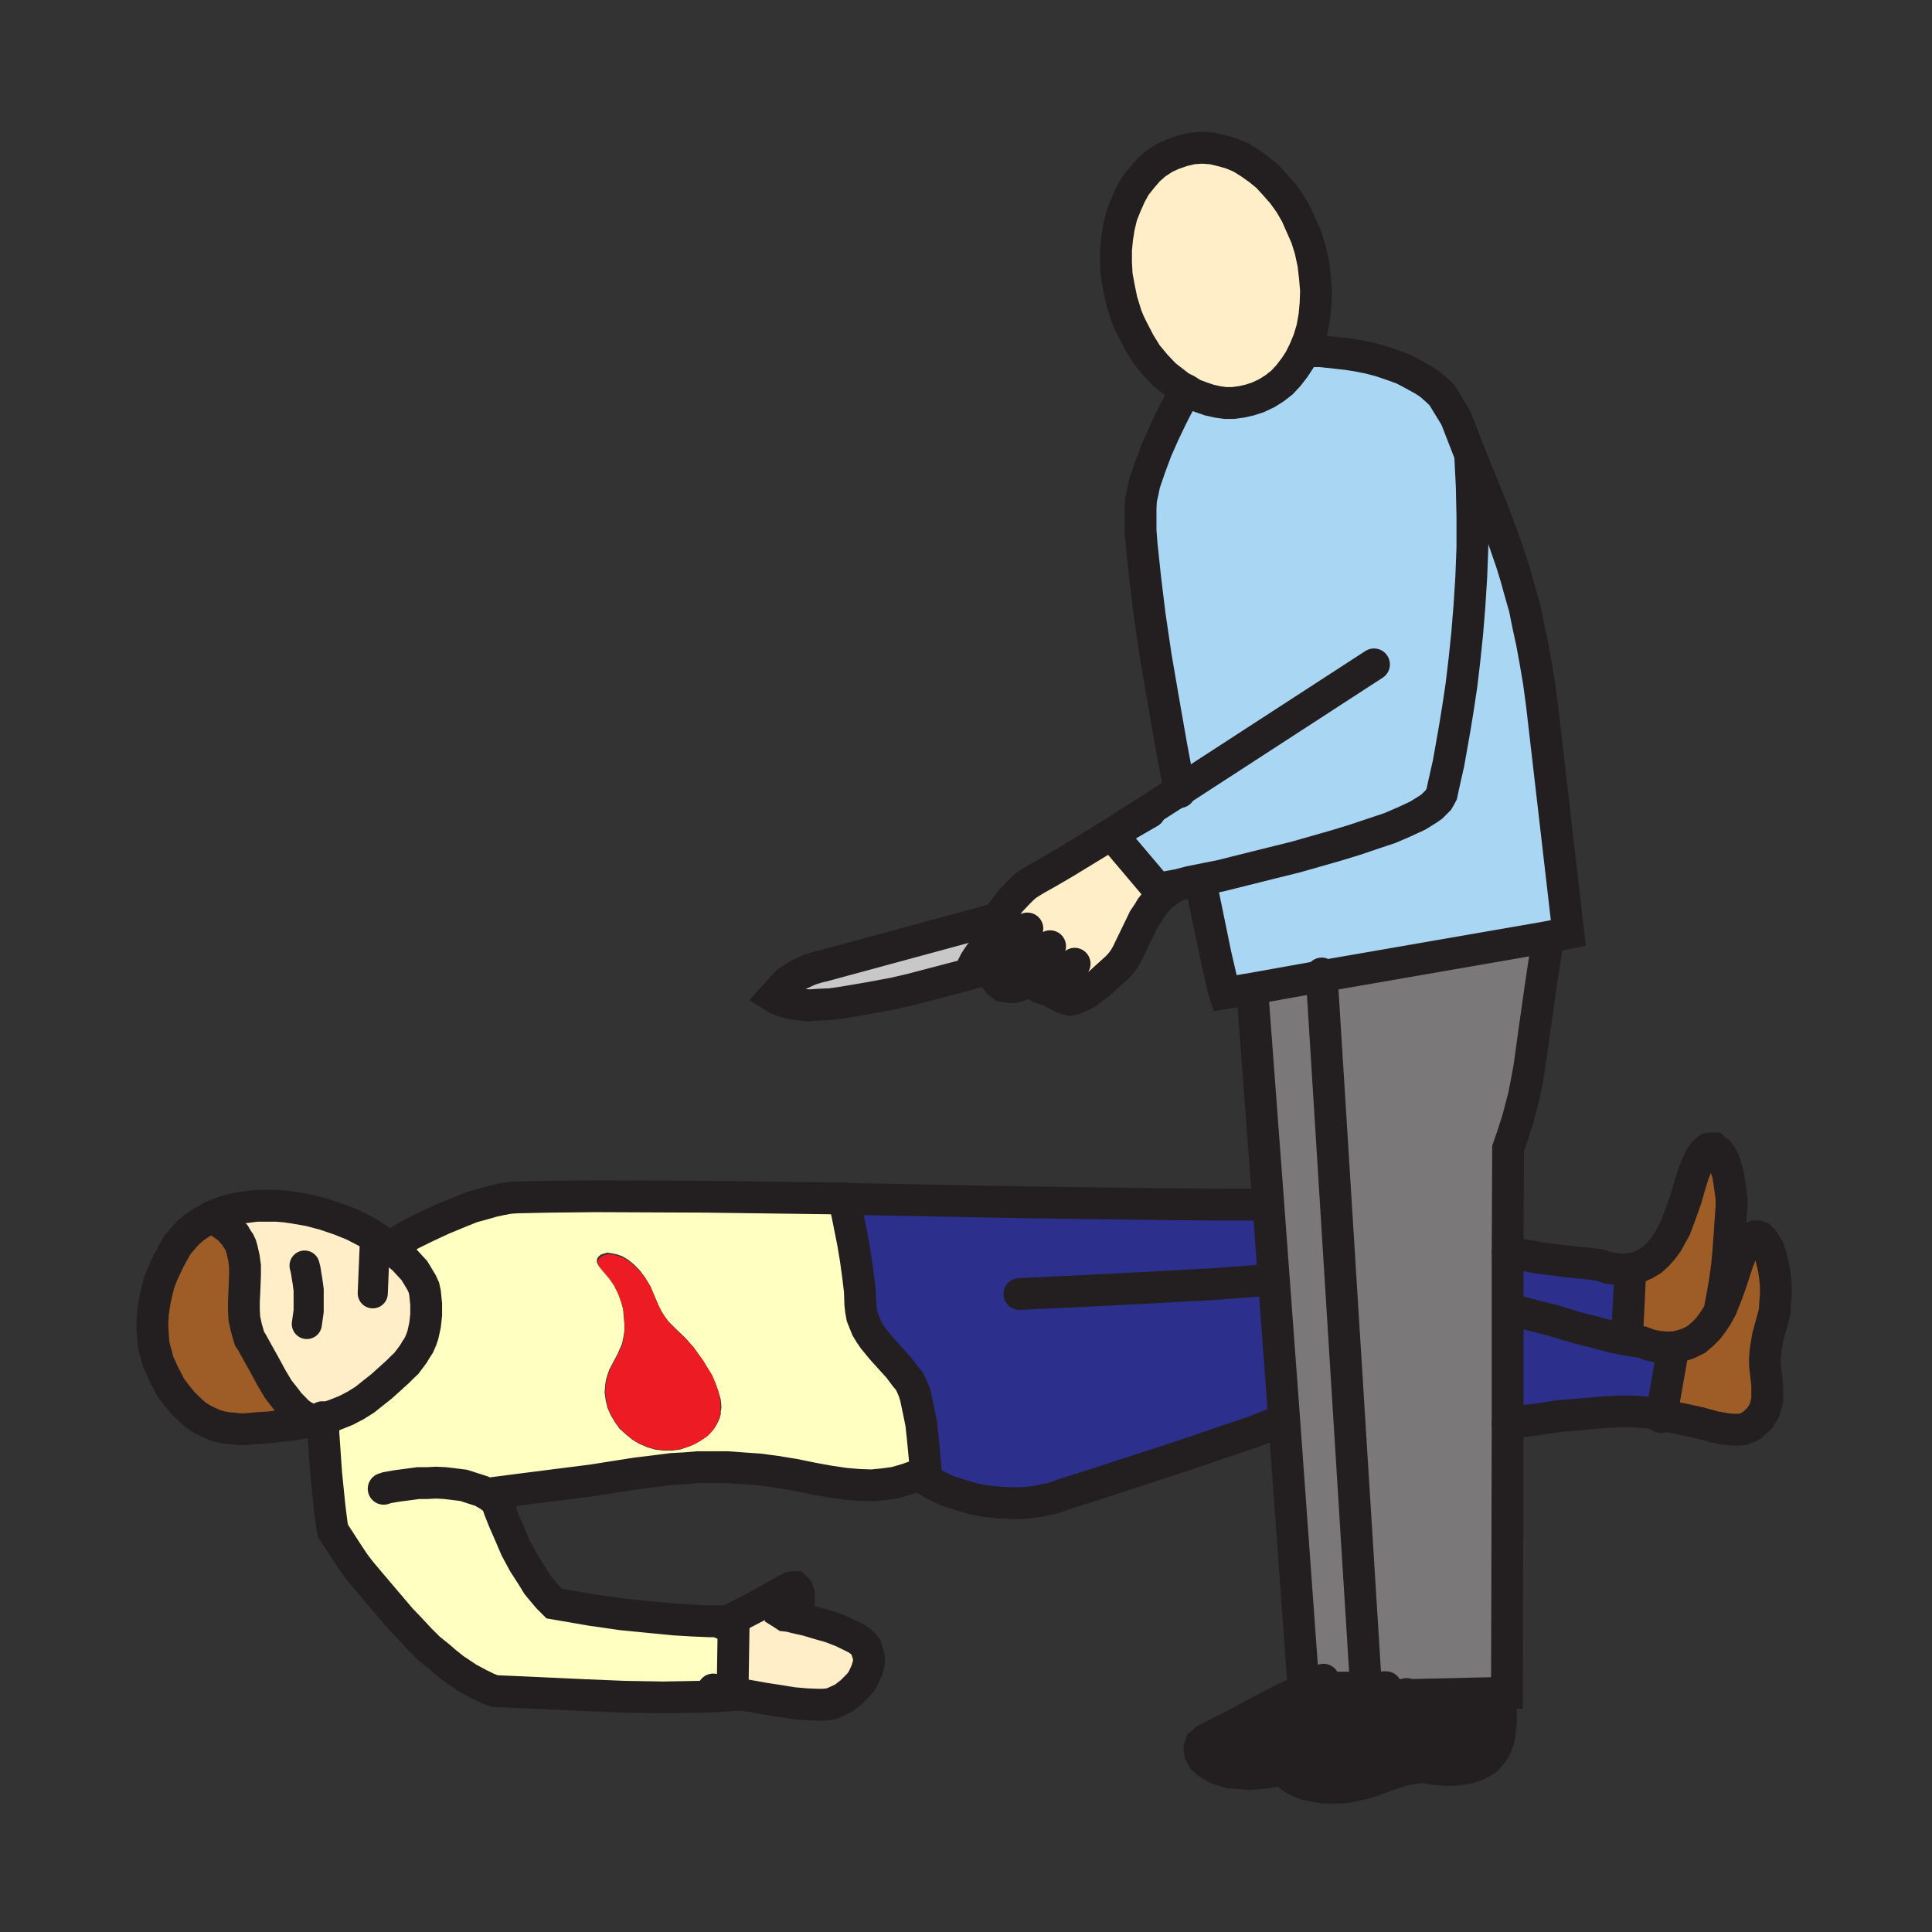 <svg id="Layer_1" xmlns="http://www.w3.org/2000/svg" viewBox="0 0 850 850"><rect x="0" y="0" width="850" height="850" fill="#333333" stroke="none"/><style>.st0{fill:#a9d7f3}.st1{fill:#ffeec8}.st2{fill:#2c308c}.st3{fill:#7a7878}.st4{fill:#9e5c26}.st5{fill:#c8c8c8}.st6{fill:#ffffc2}.st7{fill:#231f20}.st8{fill:#ed1c24}.st10,.st9{fill:none;stroke:#231f20;stroke-width:14;stroke-linecap:round;stroke-miterlimit:10}.st10{stroke-width:13.25}</style><path class="st0" d="M519 347.8l-3.7-19.8-3.5-20-3.3-19.2-2.7-18.3-2-16.5-1.5-14.2-.5-6.3v-10l.2-3.7.8-3.5.7-3.5 1.3-3.8 1.2-3.5 2.8-7.5 3.2-7.2 3-6.3 2.5-5 2.5-4.5 1.8-3.5 3.2 2 3.5 1.3 3.5 1.2 3.5.8 3.5.5h3.5l3.8-.5 3.5-.8 3.7-1.2 3.8-1.8 3.5-2.2 3.2-2.5 2.8-3 2.7-3.5 2.3-3.5 2-4 .2.2h7l7.3.8 4.5.5 4.5.7 5 1 5 1.3 5 1.7 5 1.8 4.7 2.5 4.5 2.5 2.3 1.5 2 1.7 2 1.8 1.7 1.7 6 9.8 6.3 16.2.7 13.8.3 13.5v13.5l-.5 13-.8 12.7-1 12.3-1.2 11.5-1.3 11-1.5 10-1.5 9.2-2.7 15.3L635 346l-.7 3.3-.8 1.5-.7 1.2-1.3 1.3-1.5 1.5-1.7 1.2-4.5 2.8-5.8 2.7-6.5 2.8-7.5 2.5-8 2.7-8.2 2.5-17.5 5-17.3 4.3-16 4-13.5 2.7-5 1.3-9.2 1.7-20.3-24z"/><path class="st1" d="M573.8 154.3l-2 4-2.3 3.5-2.7 3.5-2.8 3-3.2 2.5-3.5 2.2-3.8 1.8-3.7 1.2-3.5.8-3.8.5H539l-3.5-.5-3.5-.8-3.5-1.2-3.5-1.3-3.2-2-2.5-1.2-2.3-1.8-2.2-1.7-2.3-1.8-4-4.2-4-4.8-3.2-5.2-3-5.8-1.5-3-1.3-3.2-1-3.3-1-3.2-1.2-5.8-1-5.5-.3-5.5V110l.5-5.2.8-5 1.2-5 1.8-4.5 2-4.5 2.2-4 2.8-3.5 3-3.5 3.2-2.8 3.8-2.5 3.7-1.7 4.3-1.5 4.2-1 4.3-.3 4.5.3 4.2 1 4.3 1.2 4.2 1.8 4 2.5 3.8 2.7 3.7 3 3.5 3.8 3.5 4 3 4.2 2.8 4.8 2.2 5 2.3 5.2 1.7 5.5 1.3 6 .7 6 .5 5.8-.2 5.7-.5 5.5-1 5.5-1.5 5z"/><path class="st2" d="M558 529.8l7 95h-.5l-12.7 5-14.8 5-15.2 5.2-15.3 5-25.5 8.3-13.2 4.2-1.3.5-3.7 1.3-2.8.5-3.2.7-3.8.5-4.2.3h-4.5l-5-.3-5.3-.5-5.5-1-5.7-1.7-6.3-2-6-3-3.2-1.8-3.3-1.7v-.3l1-.5 2.3-.5-.3-4.7-1-10.5-.7-6.5-1.3-6.3-1.2-5.7-.8-2.5-1-2.3-1-2-1.5-1.7-3-4-7.5-8.3-3.7-4.5-1.5-2.2-1.5-2.5-1-2.5-1-2.5-.5-2.8-.3-2.7-.2-5.8-.8-6.7-1-7.3-1.2-7.2-2.5-12.5-1.5-6.8h3.5L453 529l60 .8 24.3.2h16.2z"/><path class="st0" d="M581.5 429.5l-30.7 5.5-12 2-.8-2.5-.7-3.7-2.5-10.8-6-29.2-5.3-2.8 13.5-2.7 16-4 17.3-4.3 17.5-5 8.2-2.5 8-2.7 7.5-2.5 6.5-2.8 5.8-2.7 4.5-2.8 1.7-1.2 1.5-1.5 1.3-1.3.7-1.2.8-1.5.7-3.3 2.3-10.2 2.7-15.3 1.5-9.2 1.5-10 1.3-11 1.2-11.5 1-12.3.8-12.7.5-13v-13.5l-.3-13.5-.7-13.8 9.5 23.5 4.5 11.8 4.2 12.2 2 6.5 1.8 6.5 2 7 1.5 7.5 1.7 7.8 1.5 8.2 1.5 8.8 1.3 9.5L690 410.5l-10.5 2z"/><path class="st3" d="M565 624.8l-7-95-7-93.5-.2-1.3 30.7-5.5 19.5 313h-27.5z"/><path class="st4" d="M110.8 590.5l6 10.8 2.7 5 3 5 3.3 4.2 1.5 2 2 2 1.7 1.8 2 1.5 2.3 1.2 2.5 1.3-4.3.7-4.7.8-5 .5-5.3.7-5.2.3-5.3.5h-2.7l-2.5-.3-2.8-.2-2.7-.5-2.8-.8-2.7-1.2-3-1.5-2.8-1.8-2.7-2.5-2.8-2.7-2.7-3.3-2.8-3.7-1.5-3-1.5-2.8-1.2-2.7-1.3-2.8-.7-3-.8-2.7-.5-2.5-.2-2.8-.3-5.2.3-5 .7-5 1-4.5 1-4 1.5-3.8 1.5-3.2 1.3-2.8 2.2-4 .8-1.5.7-1.2 1.3-1.5 1.5-1.8 2-2.2 2.7-2.3 3.3-2.2 4-2.3v.3l2.5 1 2 1.2 1.7 1.3 1.8 1.2 1.2 1.5 1.3 1.3 1 1.7 1 1.5.7 1.5.5 1.8.8 3.5.5 3.7v3.8l-.3 7.7-.2 4v3.8l.2 3.7.8 3.8 1 3.5.5 1.7z"/><path class="st5" d="M435.8 410.3l-.3.7v1l.3 1.8 1 1.7 1.2 1.5-1.7.3-1.8.5-1.2.5-1.3.7-1 1-.7 1-1.3 2-1 2-.2 1.5-.3 1.8-26.7 7-7.3 1.7-10.7 2-11.8 2-5.5.8-5 .2-4.5.3-4-.3-3.5-.5-2.7-.7-2.3-.8-1.7-.7-1.3-.8 3.8-4.2 2.2-2.3 2.5-1.7 2.5-1.5 2.8-1.3 2.2-1 4-1.2 1.5-.3 75.5-20.5.8.5-1.5 2.8z"/><path class="st6" d="M142 626.5l-.3-2.3 5.5-1.8 5-2 4.3-2.3 4-2.5 3.5-2.8 3.8-3 7.3-6.5 2-2 1.8-1.8 1.5-2 1.5-2 1.3-2 1.3-2 1-2.3.8-2 .5-2.3.5-2.3.5-4.5v-4.8l-.5-5-.5-2.3-1-2.3-1.5-2.5-1.8-2.8-2.3-2.5-2.5-2.8-3-2.5-3.3-2.8 4.5-2.5 5-3 6.5-3.3 7.5-3.5 8.5-3.5 4.5-1.8 4.5-1.3 4.5-1.3 4.5-1 3.3-.5 3.3-.3 14.5-.3 20-.3 47.8.3 61 .8.3.3 1.5 6.8 2.5 12.5 1.3 7.3 1 7.3.8 6.8.3 5.8.3 2.8.5 2.8 1 2.5 1 2.5 1.5 2.5 1.5 2.3 3.8 4.5 7.5 8.3 3 4 1.5 1.8 1 2 1 2.3.8 2.5 1.3 5.8 1.3 6.3.8 6.5 1 10.5.3 4.8-2.3.5-1 .5-5 1.8-5.3 1.5-5 .8-5.3.5-5.8-.3-6-.5-6.8-1-7.3-1.3-8.3-1.8-8-1.3-7.5-1-7.3-.5-6.8-.5H307l-6 .5-5.5.3-5.5 1-10.5 1.3-19 3-25.3 3.3-18 2.3 1.3 3.8 1.3 3.8 2 5 2.5 5.8 2.8 6.3 3.5 6.5 4 6.3 2 3.3 2.5 3 2.3 2.8 2.5 2.5 16.3 2.8 14 2 12.3 1.3 10.3 1 8.5.5 6.8.3h8.5l2.5-.3-.5 31.8v1l-6.5.5-7.5.3-16.5.3-17.3-.3-17-.8-28.3-1.3-11.5-.5-.8-.3-2.5-1-3.8-1.8-5-2.8-3-2-3-2-3.5-2.8-3.5-3-4-3.3-4-4-4-4.3-4.5-4.8L165 699l-6.5-7.8-2.5-3.2-2.5-3.8-7-10.8-.5-2.4-1-8-1.5-14.8-1.5-21.7zm160.8 10l2.5-1 2.3-1.3 2-1.3 1.8-1.3 1.3-1.3 1.3-1.5 1-1.5.8-1.5.8-1.8.5-1.8V621l.3-1.8-.3-3.5-1.1-3.7-1.3-3.5-1.5-3.5-2-3.3-2-3.3-2-2.8-2-2.8-3.8-4.3-4-3.8-1.5-1.5-1.8-1.8-1.5-2-1.5-2.3-1.5-3-1.5-3.5-2-4.8-2.3-3.8-2.5-3.3-2.5-2.5-2.5-2-2.5-1.5-2.3-.8-2.3-.5-2-.3-1.8.5-1.3.5-1 1-.5 1v1.3l.8 1.5 1.3 1.5 3 3.5 2.3 3.3 1.8 3.5 1.3 3.5 1 3.5.3 3.3.3 3.3v3.3l-.5 3-.5 2.5-1 2.3-1 2.3-2.3 4.3-1.3 2.5-1 2.8-.5 1.8-.3 1.8-.3 3.8.5 3.5.8 3.3 1.5 3.3 1.8 3 2 2.8 2.8 2.5 2.8 2.3 3 1.8 3.5 1.5 3.3 1 3.8.5h3.8l3.8-.5 3.4-1.2z"/><path class="st4" d="M722.5 590.5l-6.7-1v-.5l1.5-30.7 1.7-.3 1.8-.5 3.2-1.5 2.8-1.7 2.5-2.3 2.2-2.5 2-2.7 1.8-3.3 1.7-3 1.3-3.5 1.2-3.2 2.3-6.5 1.7-6 1.5-4.8 1.8-4.5 1.5-3 1.7-2.2.8-.8.7-.5 1-.2h1.5l.5.5 1.5 1 1.3 1.7 1.2 2.3.8 2.7 1 3.3.5 3.2.5 3.5.5 3.8v3.7l-.3 3.8-.5 7.5-.7 9.5-.5 5.2-.8 5.8-1 6-1.2 6.5.5.2-1.8 3.3-2 3-2 2.7-2.5 2.5-2.7 2.3-3 1.5-1.8.7-1.7.5-2 .5-1.8.3h-3.2l-3.3-.3-3.5-.7z"/><path class="st2" d="M717.3 558.3l-1.5 30.7v.5l6.7 1 3.5 1.3 3.5.7 3.3.3h3.2v1.2l-5 28.5-5.2-1-3-.2-3.5-.3h-7.5l-8.3.5-8.7.8-8.8.7-8.5 1.3-7.7 1-6.5 1.2V551l6.2 1 6.8 1.3 13.2 1.7 10 1 4 .5 4 1.3 3.5.5 3.3.2z"/><path class="st4" d="M775.8 621.3l-1.5 2.5-1.8 1.7-1.7 1.5-1.8 1-2 .8-2.2.2h-2.3l-2.5-.2-5.7-1-6.5-1.8-7.8-1.7-9-1.8 5-28.5v-1.2l1.8-.3 2-.5 1.7-.5 1.8-.7 3-1.5 2.7-2.3 2.5-2.5 2-2.7 2-3 1.8-3.3 2.2-5.5 2-5.5 3-9.2 1.8-4.5 1.5-3.3 1.7-2 .8-.7 1-.5.7-.3h1.5l.8.3 1.2 1.2 1.3 1.8 1.2 2.2 1 2.8.8 3.2.7 3.3.5 3.5.3 3.7v3.8l-.3 3.5-.2 3.7-.8 3-1.5 5.5-.7 2.5-.5 3-.5 3-.3 3.8v2.5l.3 2.7.7 6.3v6.5l-.7 3-.3 1.2z"/><path class="st7" d="M564.3 776v1l.5 1.3-2 .5-3.5.7-3.3.5-3.2.3-3 .2-3-.2-3-.3-2.8-.2-2.5-.8-2.2-.7-2-.8-1.8-1-1.5-1.2-1.5-1.3-.7-1.2-.8-1.5-.2-1.3v-1l.2-.7.3-1 .7-.5 1.5-1.5 2.5-1.3 7-3.5 4.3-2.2 5.2-2.8 5.5-3 6.8-3.5 13-6.5H601l.3 3.8 16-.5-14.5 7-9 4.5-7.8 4.2-5.2 3-4.5 2.3-6.8 3.2-2.5 1.3-1.7 1.5-.5.7-.3.8-.2.7z"/><path class="st7" d="M660 744.8l.3 5.2v8.3l-.3 2.2-.2 2.5-.5 2.3-.8 2.2-1 2.3-1.5 2-1.7 2-2.3 1.5-2.7 1.5-3.3 1-4 .7-4.5.3-3.5-.3-3-.2-2.5-.5-2.7-.3-3.3.3-4 .7-5.2 1.5-7 2.5-3.5 1.3-3.5 1-3.5.7-3.5.8-3.5.2h-6.3l-2.7-.5-2.8-.5-2.5-.5-2.5-1-2-1-1.7-1-1.5-1.2-1.3-1.3-.7-1.2-.5-1.3v-2l.2-.7.3-.8.5-.7 1.7-1.5 2.5-1.3 6.8-3.2 4.5-2.3 5.2-3 7.8-4.2 9-4.5 14.5-7z"/><path class="st3" d="M601 742.5l-19.5-313 98-17 .8 5-2.3 15.3-2.7 19-2.5 18-1.3 7-1 5.2-2.7 10.3-2.3 7.2-1.5 4.3-.5 1.5-.2 45.7v75.5l-.3 118.3h-3l-42.7 1-16 .5z"/><path class="st1" d="M141.8 624.3l-4 1-2.5-1.3-2.3-1.2-2-1.5-1.7-1.8-2-2-1.5-2-3.3-4.2-3-5-2.7-5-6-10.8-1-1.5-.5-1.7-1-3.5-.8-3.8-.2-3.7v-3.8l.2-4 .3-7.7V557l-.5-3.7-.8-3.5-.5-1.8-.7-1.5-1-1.5-1-1.7-1.3-1.3-1.2-1.5-1.8-1.2-1.7-1.3-2-1.2-2.5-1v-.3l2.7-1.2 2.8-1 3.2-1 3.5-.8 3.8-.5 4-.5h9l3.7.3 3.5.5 7 1.2 6.8 1.8 6.5 2.2 6.2 2.5 5.8 3 5.2 3.3 4.8 3.2 3.2 2.8 3 2.5 2.5 2.7 2.3 2.5 1.7 2.8 1.5 2.5 1 2.2.5 2.3.5 5v4.7l-.5 4.5-.5 2.3-.5 2.2-.7 2-1 2.3-1.3 2-1.2 2-1.5 2-1.5 2-1.8 1.7-2 2-7.2 6.5-3.8 3-3.5 2.8-4 2.5-4.2 2.2-5 2zM381 724.8l.5 1.7.5 1.5.3 1.8v1.7l-.5 1.8-.5 1.7-.8 1.8-.7 1.5-1 1.7-1.3 1.5-1.5 1.5-1.5 1.5-1.7 1.3-1.5 1.2-2 1-1.8.8-1.5.7-1.7.3-2 .2H360l-5.2-.2-5.8-.5-6.2-1-6.5-1-14-2.5.5-31.8-2.5.3 12.5-6.5 7.7-4.3 7.3-4 .7-.2h1.3l.5.5.5.5.2.5.5 1.5v2.5l-.5.7-.5.8-.5.5-.7.5-1 .2-2 .5-1.3.8-1 .5-.5.7v.5l.8.5 1.2.8 1.8.2 3.2.8 4.5 1 5 1.5 5.3 1.5 5.2 2 4.5 2.2 2 1 1.8 1.3 1.2 1.2zM463 434.5l-.7.3-1.5.5h-1l-1-.3-1.3-.5-1-.7-1.7-1.8-1.5-1.5-.8-1-.5-1 .3-1.2.5-1-.5.2-1.5.5h-2l-1-.2-.8-.5-1.7-1.5-1.5-2-.8-2-.5-1.8-1.2-.7h-.8l-1.2-.5-1.3-.8-1.2-1.5-1-1.7-.3-1.8v-1l.3-.7 1-2.5 1.5-2.8 3.2-4.5 3-4 3.5-3.7 1.8-1.8 1.7-1.5 2.3-1.5 2-1.2 5-2.8 7.2-4.2 21-12.8 20.3 24 9.2-1.7-3 1.5-2.5 1.7-2.5 2-2 2.3-2 2.5-1.5 2.5-1.7 2.5-1.3 2.7-5 10.3-1.2 2.5-1.3 2.2-1.5 2-1.7 1.8-3 2.7-5.3 4.8-2.5 1.7-2.2 1.8-2.3 1.2-2 1-1.7.5-1.5.3-1.3-.3-1.7-.5-3-1.5-1.3-.7-.7-.8-.3-.7v-.3l.3-.5z"/><path class="st1" d="M440.3 419.5l.2-1.2h.8l1.2.7.5 1.8.8 2 1.5 2 1.7 1.5.8.5 1 .2h2l1.5-.5.5-.2-.5 1-.3 1.2.5 1 .8 1-1.5 1.5-1.5.8-1.5.7-1.5.5-1.5.3h-1.5l-1.5-.3-1.5-.2-1-.8-1-.7-1-1.3-.5-1.2-.3-1.5.3-2 .2-2 1-2.3z"/><path class="st8" d="M301.5 588.8l3.8 4.2 2 2.8 2 2.7 2 3.3 2 3.2 1.5 3.5 1.2 3.5.8 3.8.2 3.5-.2 1.7v1.5l-.5 1.8-.8 1.7-.7 1.5-1 1.5-1.3 1.5-1.2 1.3-1.8 1.2-2 1.3-2.2 1.2-2.5 1-3.5 1-3.8.5h-3.7l-3.8-.5-3.2-1-3.5-1.5-3-1.7-2.8-2.3-2.7-2.5-2-2.7-1.8-3-1.5-3.3-.7-3.2-.5-3.5.2-3.8.3-1.7.5-1.8 1-2.7 1.2-2.5 2.3-4.3 1-2.2 1-2.3.5-2.5.5-3v-3.2l-.3-3.3-.2-3.2-1-3.5-1.3-3.5-1.7-3.5-2.3-3.3-3-3.5-1.2-1.5-.8-1.5v-1.2l.5-1 1-1 1.3-.5 1.7-.5 2 .2 2.3.5 2.2.8 2.5 1.5 2.5 2 2.5 2.5 2.5 3.2 2.3 3.8 2 4.7 1.5 3.5 1.5 3 1.5 2.3 1.5 2 1.7 1.7 1.5 1.5z"/><path class="st9" d="M171.3 548.5l4.5-2.5 5-3 6.5-3.2 7.5-3.5 8.5-3.5 4.5-1.8 4.5-1.2 4.5-1.3 4.5-1M171.3 548.5l3.2 2.8 3 2.5 2.5 2.7 2.3 2.5 1.7 2.8 1.5 2.5 1 2.2.5 2.3.5 5v4.7l-.5 4.5-.5 2.3-.5 2.2-.7 2-1 2.3-1.3 2-1.2 2-1.5 2-1.5 2-1.8 1.7-2 2-7.2 6.5-3.8 3-3.5 2.8-4 2.5-4.2 2.2-5 2-5.5 1.8-4 1-4.3.7-4.7.8-5 .5-5.3.7-5.2.3-5.3.5h-2.7l-2.5-.3-2.8-.2-2.7-.5-2.8-.8-2.7-1.2-3-1.5-2.8-1.8-2.7-2.5-2.8-2.7-2.7-3.3-2.8-3.7-1.5-3-1.5-2.8-1.2-2.7-1.3-2.8-.7-3-.8-2.7-.5-2.5-.2-2.8-.3-5.2.3-5 .7-5 1-4.5 1-4 1.5-3.8 1.5-3.2 1.3-2.8 2.2-4 .8-1.5.7-1.2 1.3-1.5 1.5-1.8 2-2.2 2.7-2.3 3.3-2.2 4-2.3 2.7-1.2 2.8-1 3.2-1 3.5-.8 3.8-.5 4-.5h9l3.7.3 3.5.5 7 1.2 6.8 1.8 6.5 2.2 6.2 2.5 5.8 3 5.2 3.3 4.8 3.2"/><path class="st9" d="M221.3 527.5l3.2-.5 3.3-.2 14.5-.3 20-.2 47.7.2 61 .8.3.2 1.5 6.8 2.5 12.5 1.2 7.2 1 7.3.8 6.7.2 5.8.3 2.7.5 2.8 1 2.5 1 2.5 1.5 2.5 1.5 2.2 3.7 4.5 7.5 8.3 3 4 1.5 1.7 1 2 1 2.3.8 2.5 1.2 5.7 1.3 6.3.7 6.5 1 10.5.3 4.7-2.3.5-1 .5-5 1.8-5.2 1.5-5 .7-5.3.5-5.7-.2-6-.5-6.8-1-7.2-1.3-8.3-1.7-8-1.3-7.5-1-7.2-.5-6.8-.5h-13l-6 .5-5.5.3-5.5.7-10.5 1.3-19 3-25.2 3.2-18 2.3 1.2 3.7 1.3 3.8 2 5 2.5 5.7 2.7 6.3 3.5 6.5 4 6.2 2 3.3 2.5 3 2.3 2.7 2.5 2.5 16.2 2.8 14 2 12.3 1.2 10.2 1 8.5.5 6.8.3h8.5l2.5-.3-.5 31.8v1l-6.5.5-7.5.2-16.5.3-17.3-.3-17-.7-28.2-1.3-11.5-.5-.8-.2-2.5-1-3.7-1.8-5-2.7-3-2-3-2-3.5-2.8-3.5-3-4-3.2-4-4-4-4.3-4.5-4.7L165 699l-6.5-7.7-2.5-3.3-2.5-3.7-7-10.8-.5-2.5-1-8-1.5-14.7-1.5-21.8-.2-2.2v-.8"/><path class="st9" d="M317.8 714.3l2.5-1 12.5-6.5 7.7-4.3 7.3-4 .7-.2h1.3l.5.5.5.5.2.5.5 1.5v2.5l-.5.7-.5.8-.5.5-.7.5-1 .2-2 .5-1.3.8-1 .5-.5.7v.5l.8.5 1.2.8 1.8.2 3.2.8 4.5 1 5 1.5 5.3 1.5 5.2 2 4.5 2.2 2 1 1.8 1.3 1.2 1.2 1 1.3.5 1.7.5 1.5.3 1.8v1.7l-.5 1.8-.5 1.7-.8 1.8-.7 1.5-1 1.7-1.3 1.5-1.5 1.5-1.5 1.5-1.7 1.3-1.5 1.2-2 1-1.8.8-1.5.7-1.7.3-2 .2H360l-5.2-.2-5.8-.5-6.2-1-6.5-1-14-2.5-8.5-1.5M168.8 655l1.5-.5 4-.7 6-.8 3.7-.5h3.8l4-.2 4 .2 4.2.5 4 .5 4 1.3 3.8 1.2 3.5 2 1.7 1.3 1.5 1.2 1.8 1.8"/><path class="st10" d="M165 544.8l-1 24.2"/><path class="st9" d="M92.8 535.8l2.5 1 2 1.2 1.7 1.3 1.8 1.2 1.2 1.5 1.3 1.3 1 1.7 1 1.5.7 1.5.5 1.8.8 3.5.5 3.7v3.8l-.3 7.7-.2 4v3.8l.2 3.7.8 3.8 1 3.5.5 1.7 1 1.5 6 10.8 2.7 5 3 5 3.3 4.2 1.5 2 2 2 1.7 1.8 2 1.5 2.3 1.2 2.5 1.3 2 .7 2.2.5.8.3"/><path class="st10" d="M134 556.8l.5 2 .3 2 .5 3 .5 3.7v9.3l-.8 5.7"/><path class="st9" d="M553.3 563.5L533 565l-27.2 1.5-29.5 1.5-27.8 1.3M663.3 626.5l6.5-1.2 7.7-1 8.5-1.3 8.8-.7 8.7-.8 8.3-.5h7.5l3.5.3 3 .2 5.2 1 9 1.8 7.8 1.7 6.5 1.8 5.7 1 2.5.2h2.3l2.2-.2 2-.8 1.8-1 1.7-1.5 1.8-1.7 1.5-2.5.7-1.3.3-1.2.7-3v-6.5l-.7-6.3-.3-2.7v-2.5l.3-3.8.5-3 .5-3 .7-2.5 1.5-5.5.8-3 .2-3.7.3-3.5V566l-.3-3.7-.5-3.5-.7-3.3-.8-3.2-1-2.8-1.2-2.2-1.3-1.8-1.2-1.2-.8-.3H772l-.7.3-1 .5-.8.7-1.7 2-1.5 3.3-1.8 4.5-3 9.2-2 5.5-2.2 5.5-1.8 3.3-2 3-2 2.7-2.5 2.5-2.7 2.3-3 1.5-1.8.7-1.7.5-2 .5-1.8.3h-3.2l-3.3-.3-3.5-.7-3.5-1.3-6.7-1-6-1.2-7.5-2-9-2.3-9.8-3-6-1.5-7.7-2M404 649.3l3.3 1.7 3.2 1.8 6 3 6.3 2 5.7 1.7 5.5 1 5.3.5 5 .3h4.5l4.2-.3 3.8-.5 3.2-.7 2.8-.5 3.7-1.3 1.3-.5 13.2-4.2 25.5-8.3 15.3-5 15.2-5.2 14.8-5 12.7-5M553.5 530h-16.2l-24.3-.2-60-.8-78.2-1.5"/><path class="st9" d="M756.8 575.3l1.2-6.5 1-6 .8-5.8.5-5.2.7-9.5.5-7.5.3-3.8v-3.7l-.5-3.8-.5-3.5-.5-3.2-1-3.3-.8-2.7-1.2-2.3-1.3-1.7-1.5-1-.5-.5h-1.5l-1 .2-.7.5-.8.8-1.7 2.2-1.5 3-1.8 4.5-1.5 4.8-1.7 6-2.3 6.5-1.2 3.2-1.3 3.5-1.7 3-1.8 3.3-2 2.7-2.2 2.5-2.5 2.3-2.8 1.7-3.2 1.5-1.8.5-1.7.3-3 .2-3.3-.2-3.5-.5-4-1.3-4-.5-10-1-13.2-1.7-6.8-1.3-6.2-1M736 594l-5 28.5-.2 1M717.3 558.3l-1.5 30.7M604.5 292.3L519 347.8 489 367l20.3 24 9.2-1.7 5-1.3 13.5-2.7 16-4 17.3-4.3 17.5-5 8.2-2.5 8-2.7 7.5-2.5 6.5-2.8 5.8-2.7 4.5-2.8 1.7-1.2 1.5-1.5 1.3-1.3.7-1.2.8-1.5.7-3.3 2.3-10.2 2.7-15.3 1.5-9.2 1.5-10 1.3-11 1.2-11.5 1-12.3.8-12.7.5-13v-13.5l-.3-13.5-.7-13.8M488.3 428.5l-5.3 4.8-2.5 1.7-2.2 1.8-2.3 1.2-2 1-1.7.5-1.5.3-1.3-.3-1.7-.5-3-1.5-1.3-.7-.7-.8-.3-.7v-.3l.3-.5h.2l2.8-2.5 3.2-3.5 3.8-4.5M518.5 389.3l-3 1.5-2.5 1.7-2.5 2-2 2.3-2 2.5-1.5 2.5-1.7 2.5-1.3 2.7-5 10.3-1.2 2.5-1.3 2.2-1.5 2-1.7 1.8-3 2.7"/><path class="st9" d="M463 434.5l-.7.3-1.5.5h-1l-1-.3-1.3-.5-1-.7-1.7-1.8-1.5-1.5-.8-1-.5-1 .3-1.2.5-1 .7-1 3-2.8 2.8-3 2.7-3.2M452.8 426.3l-.5.2-1.5.5h-2l-1-.2-.8-.5-1.7-1.5-1.5-2-.8-2-.5-1.8M505.8 357.3L489 367l-21 12.8-7.2 4.2-5 2.8-2 1.2-2.3 1.5-1.7 1.5-1.8 1.8-3.5 3.7-3 4-3.2 4.5-1.5 2.8-1 2.5-.3.7v1l.3 1.8 1 1.7 1.2 1.5 1.3.8 1.2.5h.8l1.5-.3 1.5-1 1.5-1.2 1.5-1.5 2.7-3.3 2-2.5"/><path class="st9" d="M437.5 404.5L362 425l-1.5.3-4 1.2-2.2 1-2.8 1.3-2.5 1.5-2.5 1.7-2.2 2.3-3.8 4.2 1.3.8 1.7.7 2.3.8 2.7.7 3.5.5 4 .3 4.5-.3 5-.2 5.5-.8 11.8-2 10.7-2 7.3-1.7 26.7-7 .3-1.8.2-1.5 1-2 1.3-2 .7-1 1-1 1.3-.7 1.2-.5 1.8-.5 1.7-.3M440.3 419.5L439 422l-1 2.3-.2 2-.3 2 .3 1.5.5 1.2 1 1.3 1 .7 1 .8 1.5.2 1.5.3h1.5l1.5-.3 1.5-.5 1.5-.7 1.5-.8M573.8 154.3l2-4.8 1.5-5 1-5.5.5-5.5.2-5.7-.5-5.8-.7-6-1.3-6-1.7-5.5-2.3-5.2-2.2-5-2.8-4.8-3-4.2-3.5-4-3.5-3.8-3.7-3-3.8-2.7-4-2.5-4.2-1.8-4.3-1.2-4.2-1-4.5-.3-4.3.3-4.2 1-4.3 1.5-3.7 1.7-3.8 2.5-3.2 2.8-3 3.5-2.8 3.5-2.2 4-2 4.5-1.8 4.5-1.2 5-.8 5-.5 5.2v5.5l.3 5.5 1 5.5 1.2 5.8 1 3.2 1 3.3 1.3 3.2 1.5 3 3 5.8 3.2 5.2 4 4.8 4 4.2 2.3 1.8 2.2 1.7 2.3 1.8 2.5 1.2 3.2 2 3.5 1.3 3.5 1.2 3.5.8 3.5.5h3.5l3.8-.5 3.5-.8 3.7-1.2 3.8-1.8 3.5-2.2 3.2-2.5 2.8-3 2.7-3.5 2.3-3.5zM528.8 390.8l6 29.2 2.5 10.8.7 3.7.8 2.5 12-2 30.7-5.5 98-17 10.5-2-11.7-101.2-1.3-9.5-1.5-8.8-1.5-8.2-1.7-7.8-1.5-7.5-2-7-1.8-6.5-2-6.5-4.2-12.2-4.5-11.8-9.5-23.5-6.3-16.2-6-9.8-1.7-1.7-2-1.8-2-1.7-2.3-1.5-4.5-2.5-4.7-2.5-5-1.8-5-1.7-5-1.3-5-1-4.5-.7-4.5-.5-7.3-.8h-7M520 175l-2.5 4.5-2.5 5-3 6.3-3.2 7.2-2.8 7.5-1.2 3.5-1.3 3.8-.7 3.5-.8 3.5-.2 3.7v10l.5 6.3 1.5 14.2 2 16.5 2.7 18.3 3.3 19.2 3.5 20 3.7 19.8v.7M582.3 739l-7.5 3.5-13 6.5-6.8 3.5-5.5 3-5.2 2.8-4.3 2.2-7 3.5-2.5 1.3-1.5 1.5-.7.5-.3 1-.2.7v1l.2 1.3.8 1.5.7 1.2 1.5 1.3 1.5 1.2 1.8 1 2 .8 2.2.7 2.5.8 2.8.2 3 .3 3 .2 3-.2 3.2-.3 3.3-.5 3.5-.7"/><path class="st9" d="M551 436.3l7 93.5 7 95 8.5 117.7H601l8.8-.2M618.8 745.3l-1.5.5-14.5 7-9 4.5-7.8 4.2-5.2 3-4.5 2.3-6.8 3.2-2.5 1.3-1.7 1.5-.5.7-.3.8-.2.7v2l.5 1.3.7 1.2 1.3 1.3 1.5 1.2 1.7 1 2 1 2.5 1 2.5.5 2.8.5 2.7.5h6.3l3.5-.2 3.5-.8 3.5-.7 3.5-1 3.5-1.3 7-2.5 5.2-1.5 4-.7 3.3-.3 2.7.3 2.5.5 3 .2 3.5.3 4.5-.3 4-.7 3.3-1 2.7-1.5 2.3-1.5 1.7-2 1.5-2 1-2.3.8-2.2.5-2.3.2-2.5.3-2.2V750"/><path class="st9" d="M680.3 417.5l-2.3 15.3-2.7 19-2.5 18-1.3 7-1 5.2-2.7 10.3-2.3 7.2-1.5 4.3-.5 1.5-.2 45.7v75.5l-.3 118.3h-3l-42.7 1-16 .5-.3-3.8-19.5-313v-1.2"/></svg>